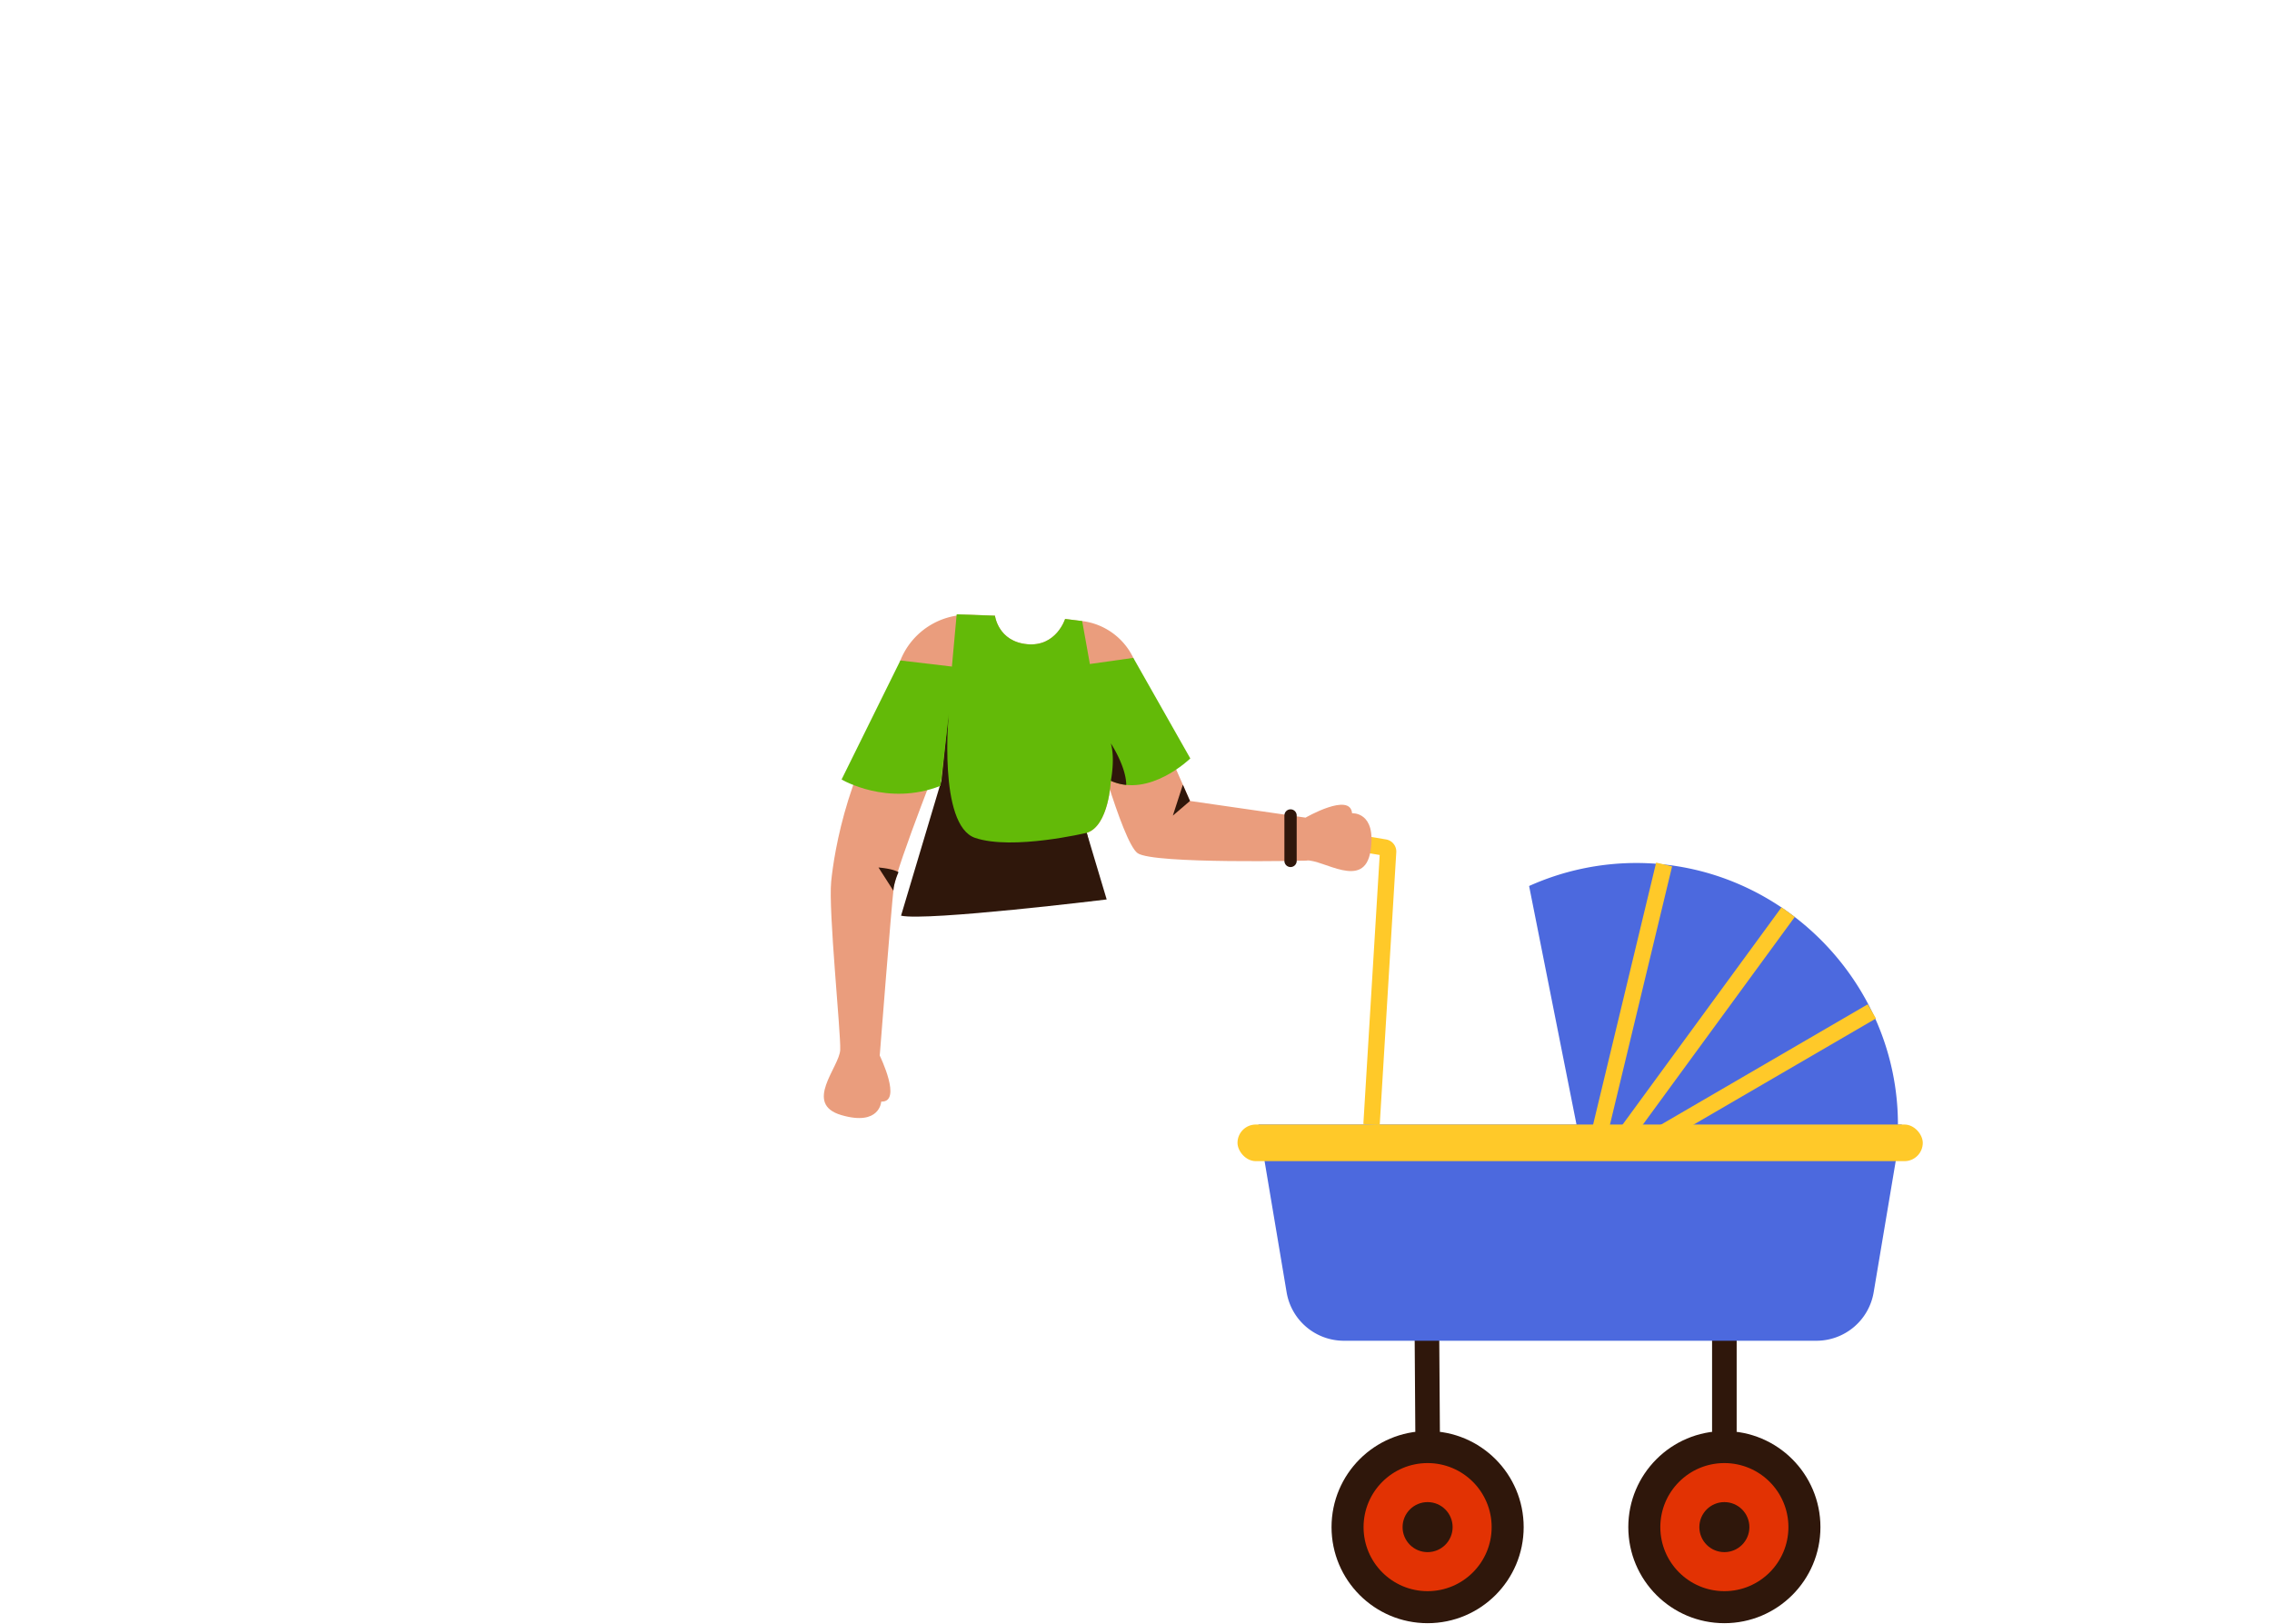 <svg xmlns="http://www.w3.org/2000/svg" viewBox="0 0 1109 792.52"><title>torso 15</title><g id="torso-16" data-name="torso"><polyline points="696.837 698.532 696.183 604.212 841.693 604.212 841.693 698.532" fill="none" stroke="#2f170b" stroke-linecap="round" stroke-linejoin="round" stroke-width="12"/><circle cx="696.837" cy="745.424" r="46.892" fill="#2f170b"/><circle cx="696.837" cy="745.424" r="31.261" fill="#e23203"/><circle cx="696.837" cy="745.424" r="12.211" fill="#2f170b"/><circle cx="841.693" cy="745.424" r="46.892" fill="#2f170b"/><circle cx="841.693" cy="745.424" r="31.261" fill="#e23203"/><circle cx="841.693" cy="745.424" r="12.211" fill="#2f170b"/><path d="M655.973,654.453h230.642a28.344,28.344,0,0,0,27.952-23.648L928.326,548.914H614.262l13.759,81.891A28.344,28.344,0,0,0,655.973,654.453Z" fill="#4c69de"/><path d="M771.294,557.851l154.881-1.187q.235-3.87.235-7.749c0-70.037-57.632-127.668-127.668-127.668a127.672,127.672,0,0,0-52.362,11.232Z" fill="#4c69de"/><line x1="913.693" y1="493.675" x2="803.862" y2="557.601" fill="none" stroke="#ffc929" stroke-miterlimit="10" stroke-width="8"/><line x1="872.829" y1="445.214" x2="790.444" y2="557.851" fill="none" stroke="#ffc929" stroke-miterlimit="10" stroke-width="8"/><line x1="812.284" y1="421.975" x2="779.593" y2="557.851" fill="none" stroke="#ffc929" stroke-miterlimit="10" stroke-width="8"/><path d="M669.468,548.914l8.086-133.128a2,2,0,0,0-1.666-2.094l-29.755-4.986" fill="none" stroke="#ffc929" stroke-miterlimit="10" stroke-width="8"/><rect x="604.049" y="548.914" width="334.491" height="17.874" rx="8.937" transform="translate(1542.588 1115.702) rotate(-180)" fill="#ffc929"/><path d="M638.779,420.072s-75.796,1.81-83.489-3.62-23.304-64.257-23.304-64.257l31.374-1.056,17.497,39.821,56.413,8.145s21.821-12.597,22.703-2.138c0,0,12.068-.894,8.991,18.449s-23.156,3.874-31.522,4.58Z" fill="#ea9d7d"/><polygon points="580.857 390.96 572.486 398.125 577.375 383.035 580.857 390.96" fill="#2f170b"/><line x1="629.934" y1="398.046" x2="629.934" y2="420.23" fill="none" stroke="#2f170b" stroke-linecap="round" stroke-linejoin="round" stroke-width="6"/><path d="M462.139,361.129s-24.705,62.011-25.908,72.137-6.824,81.983-6.824,81.983,11.222,22.897.736,22.461c0,0-.625,12.085-19.43,6.608s-.941-23.459-.593-31.848-5.835-68.048-4.409-82.191,8.307-59.446,37.587-97.606Z" fill="#ea9d7d"/><path d="M436.067,434.764c.061-.588.116-1.097.164-1.498a34.219,34.219,0,0,1,2.356-7.531c-1.323-.769-4.082-1.78-9.781-2.292Z" fill="#2f170b"/><path d="M519.894,302.123l8.329,1.028a32.04,32.04,0,0,1,24.965,17.969l14.407,57.314-25.379,2.704s-.929,21.976-11.762,25.381l7.733,32.524s-73.661,8.642-87.589,7.095l8.976-65.309H423.98l15.505-58.44a35.386,35.386,0,0,1,34.283-22.28l11.89.431s1.522,12.541,15.646,13.907C515.599,315.829,519.894,302.123,519.894,302.123Z" fill="#ea9d7d"/><path d="M519.894,302.123l8.329,1.028,13.994,77.987s-.929,21.976-11.762,25.381l7.733,32.524s-73.661,8.642-87.589,7.095l8.976-65.309,7.392-80.967,18.692.677s1.522,12.541,15.646,13.907C515.599,315.829,519.894,302.123,519.894,302.123Z" fill="#63ba08"/><path d="M459.575,380.829l3.565-33.103s-5.422,55.079,12.84,61.269,54.476-2.476,54.476-2.476l9.733,32.524s-87.686,10.714-100.376,7.928Z" fill="#2f170b"/><path d="M531.986,324.118l21.203-2.998,27.822,49.096s-19.905,19.39-38.793,10.922L519.08,351.139Z" fill="#63ba08"/><path d="M464.639,325.361l-25.154-2.972L410.789,380.487s22.309,13.317,48.286,3.1l4.064-35.862L484.34,342.1Z" fill="#63ba08"/><path d="M549.745,383.137c-.077-9.064-7.528-20.29-7.528-20.29,2.188,7.56,0,18.291,0,18.291A24.24,24.24,0,0,0,549.745,383.137Z" fill="#2f170b"/></g></svg>